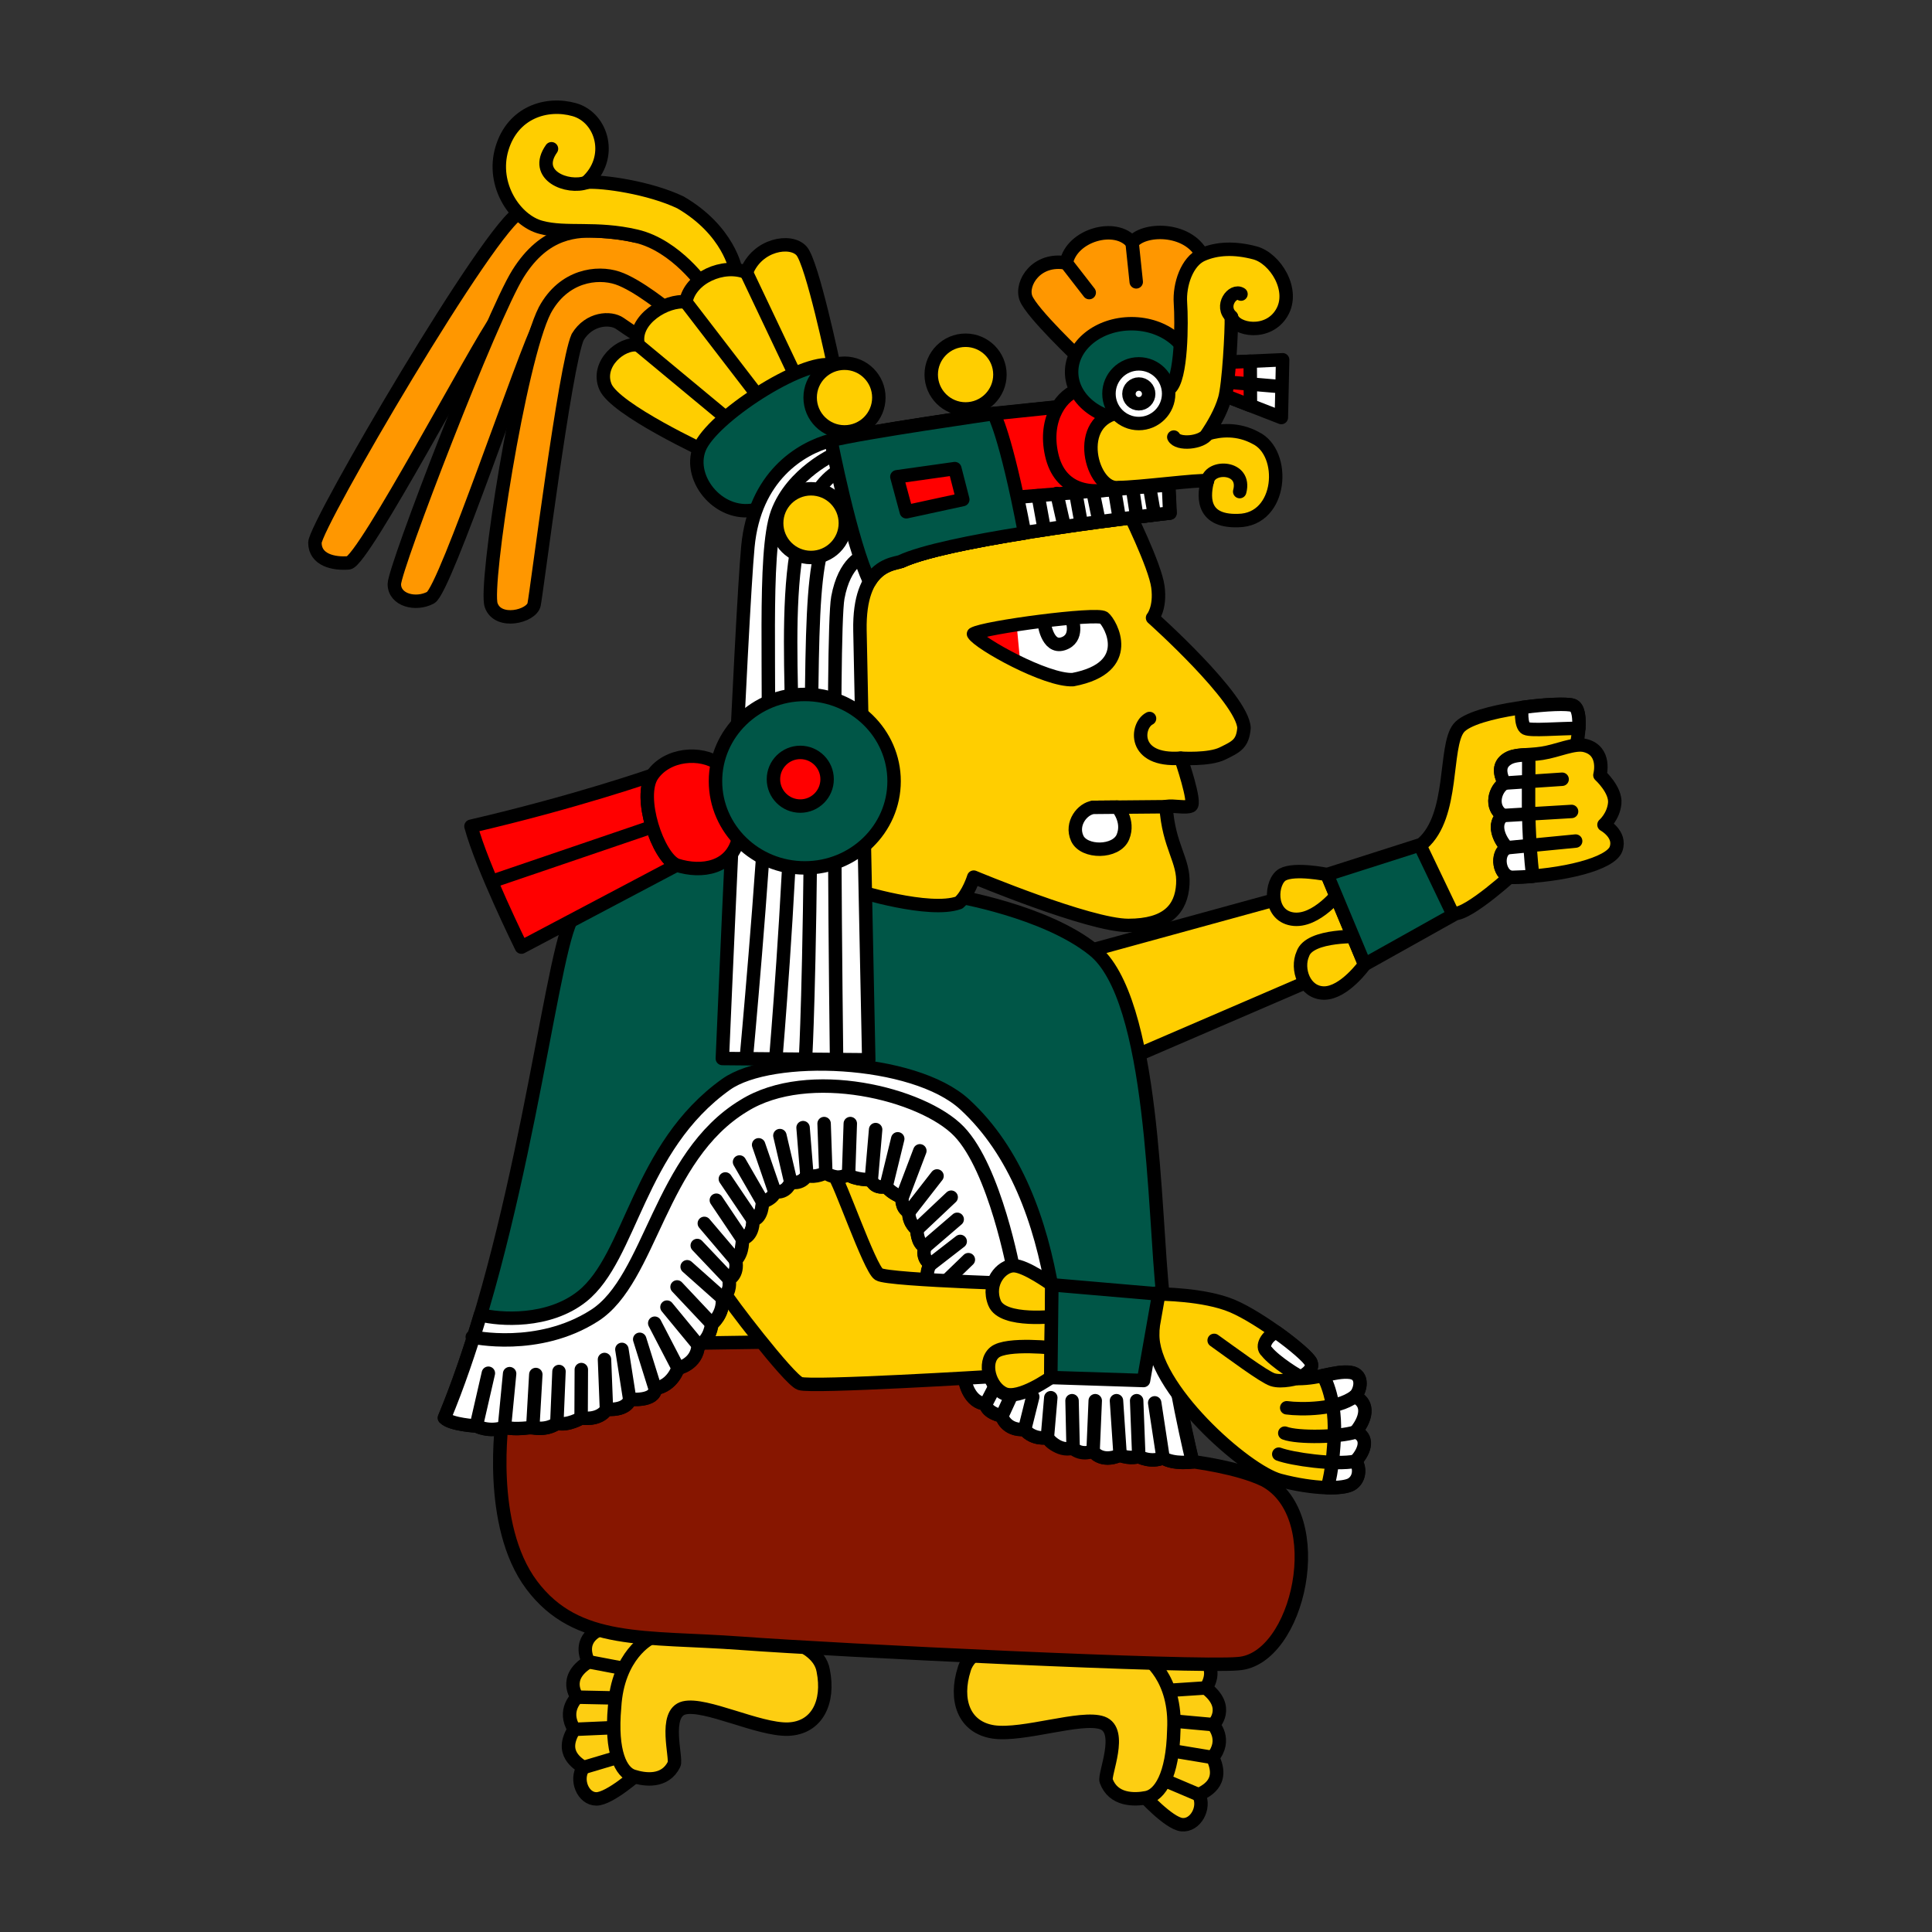 <svg version="1.1" id="Calque_1" xmlns="http://www.w3.org/2000/svg" x="0" y="0" viewBox="0 0 900 900" style="enable-background:new 0 0 900 900" xml:space="preserve"><rect x="0" y="0" width="900" height="900" fill="#333333" stroke="none"/><style>.st0,.st1,.st2,.st3,.st4,.st6{fill:#ffce00;stroke:#000;stroke-width:6.261;stroke-linecap:round;stroke-linejoin:round}.st1,.st2,.st3,.st4,.st6{fill:#fff}.st2,.st3,.st4,.st6{fill:none}.st3,.st4,.st6{fill:#005647}.st4,.st6{fill:#fdce12}.st6{fill:#ff9700}.st7{fill:none}.st8{fill:red;stroke:#000;stroke-width:6.261;stroke-linecap:round;stroke-linejoin:round}</style><path class="st0" d="m506.7 443.1 88.9-24.4 30.1-5.7 11.3 27-27 16.9-82.6 35.6z"/><path class="st0" d="m635.7 449.3-17.5-41.9s-15-3.1-20.7 0c-5.6 3.1-6.9 18.8 4.4 20.7 11.3 1.9 22.5-13.1 22.5-13.1l10 21.3s-24.4-1.3-27.5 8.1c-3.1 6.9.6 18.2 10 18.2 9.4-.1 18.8-13.3 18.8-13.3zM662.6 393c-5 5 7.8 31.9 14.7 32.6 6.9.6 28.5-19.4 28.5-19.4l31.3-10-2.5-50.1s3.1-15.7-1.9-17.5c-5-1.9-46.3 1.9-53.2 10.6-6.9 8.7-1.9 40.7-16.9 53.8z"/><path class="st1" d="M709.5 329.5c10.8-1.5 20.9-1.8 23.2-.9 2.8 1 3 6.2 2.8 10.7-9.6 0-22.2 1.2-24.7 0s-2.2-9.7-1.3-9.8z"/><path class="st0" d="M752.8 395.5c2.5-6.9-5.6-11.3-5.6-11.3s4.4-3.8 5-10c.6-6.3-6.9-13.1-6.9-13.1s3.1-11.3-6.9-13.8c-5-1.3-12.8 2.5-20 3.6-7.2 1.1-12.5.2-16.3 2.7-3.8 2.5-3.8 6.3-1.3 11.3-4.4 2.5-6.9 11.3-.6 15-5 3.8-1.9 11.3 1.9 15-5.6 2.5-3.8 13.8 2.5 13.8 23.8-.7 45.7-6.3 48.2-13.2z"/><path class="st1" d="M714 408.2c-3.1.3-6.2.4-9.4.5-6.3 0-8.1-11.3-2.5-13.8-3.8-3.8-6.9-11.3-1.9-15-6.3-3.8-3.8-12.5.6-15-2.5-5-2.5-8.8 1.3-11.3 2.4-1.6 5.5-1.8 9.3-2 2.1-.2-1.2 22.6 2.6 56.6z"/><path class="st2" d="m700.8 364.8 26.9-1.8M700.2 379.9l31.9-1.9M702.1 394.9l31.9-3.1"/><path class="st3" d="m661.4 393.6-43.2 13.8 17.5 41.9 41.3-23.1z"/><path class="st4" d="M532.2 835.9s12.1 13.4 18.3 14.1c6.3.7 11.1-7.8 8-13.9 2.6-1.6 12.3-5.3 6.4-17.4 6.8-8.3.3-15.2.3-15.2s8.3-8.1-3.4-17.1c6.6-10.7-3.5-15.7-3.5-15.7l-15.7-3.3-17.8 2.7 3.1 10.9 7.7 34.3-3.4 20.6z"/><path class="st2" d="m561.8 786.3-18.2 1.2M565.2 803.4l-19.8-1.8M564.9 818.7l-21.1-3.5M558.5 836.1l-18.6-7.9"/><path class="st4" d="M533.7 772s14.5 9.3 13.1 34c-.5 21.4-6.6 30.1-12.6 31.4-6 1.2-15.6 1.2-18.9-7.8-1.1-3 8.1-23.4-1.8-27-9.8-3.5-36.8 6.2-50.7 4.2-13.9-2.1-18.2-15-13.6-29.3 2.4-8.3 13-10.9 13-10.9l55-3.7 16.5 9.1zM297.1 826.3S284 838 277.8 838s-9.9-8.9-6.1-14.6c-2.3-1.9-11.3-6.6-4.2-17.8-5.6-8.9 1.4-15 1.4-15s-7-8.9 5.2-16.4c-5.2-11.3 5.2-15 5.2-15l15.5-1.4 16.9 4.7-4.2 10.3-11.3 32.9.9 20.6z"/><path class="st2" d="m274.1 774.1 17.3 3.3M268.9 790.6l19.2.4M267.5 805.6l20.6-.9M271.7 823.4l18.8-5.6"/><path class="st4" d="M302.7 763.3s-15 7.5-16.4 31.9c-1.9 21.1 3 30.4 8.6 32.2s14.9 3 19.1-5.5c1.4-2.8-5.2-23.9 4.7-26.3s34.7 10.3 48.4 9.9c13.6-.5 19.3-12.7 16.4-27.2-1.4-8.5-11.3-12.2-11.3-12.2l-52.6-9.9-16.9 7.1z"/><path class="st0" d="m315.7 495.6-6.6 150.3 170 5.6 15-159.6-179.4 1.8"/><path d="M234.1 660.5s-7.5 49.8 13.6 77.9 52.9 23.8 97.5 27.1c44.6 3.3 211 11.4 231.6 9.5 28.2-1.9 43.2-69 12.2-85.5-12.7-6.1-33.5-8.6-33.5-8.6L478.7 636l-84-11.3-38.5.5-33.8.5-70 8.9-18.3 23.9v2z" style="fill:#871600;stroke:#000;stroke-width:6.261;stroke-linecap:round;stroke-linejoin:round"/><path class="st6" d="M242.5 98.8c-13.1 4.4-95.8 145.9-95.8 154s8.8 10 15.7 9.4c6.9-.6 60.7-102.7 68.9-113.3 8.1-10.6 33.2-26.9 33.2-26.9l9.4-16.3c-.1-.1-18.2-11.3-31.4-6.9z"/><path class="st3" d="M444.8 417.4s41.9 6.9 64.5 25C538 465 537.4 565.2 541.8 604s13.8 77 13.8 77-8.8 1.3-13.8-1.9c-5.6 2.5-11.3-.6-11.3-.6s-3.8 1.3-8.8-.6c-8.8 3.8-12.5-1.9-12.5-1.9s-6.9 1.3-11.3-2.5c-6.9 1.9-10-3.8-10-3.8s-6.3 1.3-10.6-3.8c-8.8.6-10.6-6.3-10.6-6.3s-6.9-1.3-7.5-5.6c-7.5-.6-9.4-10-9.4-10s-13.1-40.7-16.3-45.7 0-9.4 0-9.4-4.4-2.5-2.5-8.1c-3.8-1.3-3.8-8.1-3.8-8.1s-3.8-2.5-3.8-8.1c-3.8-1.9-3.1-6.9-3.1-6.9s-4.4-1.3-7.5-5c-5.6 1.3-6.9-3.1-6.9-3.1s-8.1 0-10.6-2.5c-6.3 3.1-10.6-.6-10.6-.6s-4.4 2.5-8.8 1.3c-2.5 4.4-7.5 3.1-7.5 3.1s-3.8 3.8-7.5 4.4c0 3.1-5.6 4.9-5.6 4.9s-1.9 6.4-4.4 8.3c0 8.1-5 8.8-5 8.8s.6 6.3-3.1 10c1.3 6.9-3.1 8.8-3.1 8.8s1.3 6.3-3.1 8.8c.6 7.5-5 11.9-5 11.9s-.6 7.5-6.3 10c-.6 8.8-9.4 10.6-9.4 10.6s-2.5 8.1-10.6 9.4c0 6.3-11.8 5-11.8 5s-.8 5.3-10.8 4.7c-3.8 5.6-11.8 4-11.8 4s-6.3 3.8-11.3 2.5c-5.6 3.8-13.1 1.9-13.1 1.9s-6.3 1.3-11.3 0c-7.5 2.5-13.1-.6-13.1-.6s-11.9-.6-15-3.8c35.7-86.4 48.8-210.4 58.8-231.6 10-21.3 40.1-35.7 40.1-35.7l68.2-15.7 69.5 21.3 1.1 18.6z"/><path class="st1" d="M338.3 505.1c21-14.9 87.3-12.5 111.1 9.4 23.8 21.9 35.4 54.5 41 87.6s50.1-8.5 51.3 1.9c4.4 38.8 13.8 77 13.8 77s-8.8 1.3-13.8-1.9c-5.6 2.5-11.3-.6-11.3-.6s-3.8 1.3-8.8-.6c-8.8 3.8-12.5-1.9-12.5-1.9s-5 2.4-9.4-1.4c-6.9 1.9-11.9-4.9-11.9-4.9s-6.3 1.3-10.6-3.8c-8.8.6-10.6-6.3-10.6-6.3s-6.9-1.3-7.5-5.6c-7.5-.6-9.4-10-9.4-10s-13.1-40.7-16.3-45.7 0-9.4 0-9.4-4.4-2.5-2.5-8.1c-3.8-1.3-3.8-8.1-3.8-8.1s-3.8-2.5-3.8-8.1c-3.8-1.9-3.1-6.9-3.1-6.9s-4.4-1.3-7.5-5c-5.6 1.3-6.9-3.1-6.9-3.1s-8.1 0-10.6-2.5c-6.3 3.1-10.6-.6-10.6-.6s-4.4 2.5-8.8 1.3c-2.5 4.4-7.5 3.1-7.5 3.1s-1.8 5.5-7.5 4.4c0 3.1-5.6 4.9-5.6 4.9s0 7.5-4.4 8.3c0 8.1-5 8.8-5 8.8s.6 6.3-3.1 10c1.3 6.9-3.1 8.8-3.1 8.8s1.3 6.3-3.1 8.8c.6 7.5-5 11.9-5 11.9s-.6 7.5-6.3 10c-.6 8.8-9.4 10.6-9.4 10.6s-2.5 8.1-10.6 9.4c0 6.3-11.8 5-11.8 5s-.8 5.3-10.8 4.7c-3.8 5.6-11.8 4-11.8 4s-6.3 3.8-11.3 2.5c-5.6 3.8-11.3 1.9-11.3 1.9s-8.1 1.3-13.1 0c-7.5 2.5-13.1-.6-13.1-.6s-11.9-.6-15-3.8c6.3-15.1 11.8-31.4 16.8-48 8.9 2.3 31.7 3.9 47.4-8.6 23-18.4 25.8-69.4 67.1-98.8z"/><path class="st2" d="M220 622.8s30.7 6.9 57-10 30.1-73.9 69.5-97.7c30.1-18.8 83.3-5.6 100.2 11.9 16.9 17.5 25.7 65.7 25.7 65.7M453.5 295.3c2.5 4.4 33.8 21.9 46.3 21.3 29.4-5.6 17.5-26.3 14.4-28.8-3.1-2.5-55.7 4.4-60.7 7.5z"/><path class="st7" d="m353.4 533.3 7.5 21.8M363.3 529l5.1 21.8M374.1 525.3l1.8 22.3M383.9 523.4l.8 23M396.1 523.4l-.8 23.6M407.9 526.2l-2 23.3M418.2 530.5l-5.4 22.1M428.5 536.1l-8.2 21.6M436.5 547.8l-13 16.7M443.1 557.7l-15.9 15M445.9 568 431 580.8M447.3 578.3 433.5 589M466.1 640.8l-6.9 13.3M474.1 643.6l-7.4 16.1M481.1 650.7l-3.8 15.3M489.5 651.1l-1.6 18.6M499.4 652.5l.5 22.1M510.2 652.5l-1 23.5M520.1 652.5l1.7 25.4M529.5 652.5l1 26M537.9 653.5l3.9 25.6M293.3 651.6l-3.6-23M305.1 646.6l-7.1-22.7M315.8 637.2 305 616.4M325.2 626.5l-14.5-17.6M331.4 616.5l-16-17M336.4 604.6l-16.3-14.5M339.6 595.8l-14.8-15.6M342.7 587.1l-14.6-17.2M345.8 577.1l-12.1-18M350.8 568.3l-12.9-19.1M355.3 560l-10.8-18.7M227.5 639.7l-5.6 24.4M237.4 639.9l-2.4 24.8M249.6 640.3l-1.4 24.4M260.4 638.9l-1 23.9M270.8 638l-.1 22.3M281.6 633.3l.9 23M437 600.4l14.1-13.6"/><path class="st2" d="m353.4 533.3 7.5 21.8M363.3 529l5.1 21.8M374.1 525.3l1.8 22.3M383.9 523.4l.8 23M396.1 523.4l-.8 23.6M407.9 526.2l-2 23.3M418.2 530.5l-5.4 22.1M428.5 536.1l-8.2 21.6M436.5 547.8l-13 16.7M443.1 557.7l-15.9 15M445.9 568 431 580.8M447.3 578.3 433.5 589M466.1 640.8l-6.9 13.3M474.1 643.6l-7.4 16.1M481.1 650.7l-3.8 15.3M489.5 651.1l-1.6 18.6M499.4 652.5l.5 22.1M510.2 652.5l-1 23.5M520.1 652.5l1.7 25.4M529.5 652.5l1 26M537.9 653.5l3.9 25.6M293.3 651.6l-3.6-23M305.1 646.6l-7.1-22.7M315.8 637.2 305 616.4M325.2 626.5l-14.5-17.6M331.4 616.5l-16-17M336.4 604.6l-16.3-14.5M339.6 595.8l-14.8-15.6M342.7 587.1l-14.6-17.2M345.8 577.1l-12.1-18M350.8 568.3l-12.9-19.1M355.3 560l-10.8-18.7M227.5 639.7l-5.6 24.4M237.4 639.9l-2.4 24.8M249.6 640.3l-1.4 24.4M260.4 638.9l-1 23.9M270.8 638l-.1 22.3M281.6 633.3l.9 23M437 600.4l14.1-13.6M353.4 533.3l7.5 21.8M363.3 529l5.1 21.8M374.1 525.3l1.8 22.3M383.9 523.4l.8 23M396.1 523.4l-.8 23.6M407.9 526.2l-2 23.3M418.2 530.5l-5.4 22.1M428.5 536.1l-8.2 21.6M436.5 547.8l-13 16.7M443.1 557.7l-15.9 15M445.9 568 431 580.8M447.3 578.3 433.5 589M466.1 640.8l-6.9 13.3M474.1 643.6l-7.4 16.1M481.1 650.7l-3.8 15.3M489.5 651.1l-1.6 18.6M499.4 652.5l.5 22.1M510.2 652.5l-1 23.5M520.1 652.5l1.7 25.4M529.5 652.5l1 26M537.9 653.5l3.9 25.6M293.3 651.6l-3.6-23M305.1 646.6l-7.1-22.7M315.8 637.2 305 616.4M325.2 626.5l-14.5-17.6M331.4 616.5l-16-17M336.4 604.6l-16.3-14.5M339.6 595.8l-14.8-15.6M342.7 587.1l-14.6-17.2M345.8 577.1l-12.1-18M350.8 568.3l-12.9-19.1M355.3 560l-10.8-18.7M227.5 639.7l-5.6 24.4M237.4 639.9l-2.4 24.8M249.6 640.3l-1.4 24.4M260.4 638.9l-1 23.9M270.8 638l-.1 22.3M281.6 633.3l.9 23M437 600.4l14.1-13.6"/><path class="st0" d="M388.7 548.1c-2.5-.4-4.1-1.8-4.1-1.8s-4.4 2.5-8.8 1.3c-2.5 4.4-7.5 3.1-7.5 3.1s-1.8 5.5-7.5 4.4c0 3.1-5.6 4.9-5.6 4.9s0 7.5-4.4 8.3c0 8.1-5 8.8-5 8.8s.6 6.3-3.1 10c1.3 6.9-3.1 8.8-3.1 8.8s.9 4.4-1.4 7.2c-.4.6 29.3 39.6 34.5 41.4 5.2 1.9 90.2-3.3 90.2-3.3l26.8.5.5-43.2s-76.5-2-80.8-4.9c-4.3-2.7-18.9-45.2-20.7-45.5z"/><path class="st0" d="m489.5 641.7.5-43.2s-12.2-8.9-17.8-8.9-12.7 8-8.9 17.4c3.8 9.4 29.1 6.1 29.1 6.1v15s-23.5-2.8-29.1 1.9c-5.6 4.7-2.3 16.4 4.7 19.3 7 2.8 21.5-7.6 21.5-7.6zM539.8 602.8s21.1 0 34.3 5.6 35.2 22.5 36.6 26.3c1.4 3.8-3.8 6.1-6.1 7.5 10.3 0 17.8-3.8 24.4-2.8 6.6.9 4.7 8.9 1.9 11.3 6.1 2.3 6.6 8.9.5 16.4 6.1 2.3 4.7 8.5 0 13.6 2.3 3.3 1.9 8.5-1.9 10.8-3.8 2.3-17.4 2.3-33.3-1.9S536 646 537 621.1c.5-16.9-2.8-13.6-2.8-13.6l5.6-4.7z"/><path class="st1" d="M616.3 640.8c4.8-1 9-2 12.8-1.5 6.6.9 4.7 8.9 1.9 11.3 6.1 2.3 6.6 8.9.5 16.4 6.1 2.3 4.7 8.5 0 13.6 2.3 3.3 1.9 8.5-1.9 10.8-1.8 1.1-5.8 1.7-11.3 1.6 0 0 2.8-8.1 3.3-25.5s-5.3-26.7-5.3-26.7z"/><path class="st2" d="M595.7 677.4c6.1 2.3 26.3 5.2 35.7 3.3M598.5 667.6c6.1 2.3 25.4 1.9 32.9-.5M599.4 655.8c6.6.9 23.5.9 31.5-5.2"/><path class="st1" d="M594.6 620.6c8.3 5.9 15.3 12 16.1 14.1 1.2 3.1-2.1 5.2-4.6 6.7-.5.3-12.3-7.1-16-11.8-2.9-2.4.4-7.6 4.5-9z"/><path class="st2" d="M565.6 624.4c8.3 5.9 23 16.9 27.2 18.3 4.2 1.4 11.7-.5 13.2-1.3"/><path class="st3" d="m489.5 641.7.5-43.2 49.8 4.3-7.1 40.3z"/><path class="st0" d="M399.1 414.9s33.8 10.6 47.6 5.6c4.4-3.8 6.9-11.9 6.9-11.9s53.8 22.5 72 22.5c18.2 0 24.7-7.8 25.4-19.1s-6.6-17.5-7.8-36.3c3.8-.6 9.1.9 11.6-.3 2.5-1.3-4.7-22.2-4.7-22.2s13.1.9 19.4-2.2 9.4-4.4 10-11.9c-.6-13.8-42.6-51.3-42.6-51.3s3.8-4.4 2.5-14.4c-1.3-10-14.4-36.3-14.4-36.3l-60.7 2.5-58.8 16.9-25.7 33.8-1.3 92 20.6 32.6z"/><path class="st2" d="M549.9 353.2c-22.5 1.6-20.7-15.3-14.4-18.5M543 375.8l-33.8.3"/><path class="st1" d="m520.5 376-11.2.1c-5 .6-10.6 7.5-7.5 14.4s18.2 6.9 21.3-.6-2.6-13.9-2.6-13.9z"/><path class="st6" d="M296.4 110c-6.1-1.4-11.7-2-16.9-2.3-10.7-.6-25.7-.2-38.2 19.8s-57.6 137.1-57.6 144.6 10 10 16.9 6.3c6.9-3.8 43.8-114.6 51.3-128.3s31.3-10 31.3-10l36.9 13.1 16.9-10-9.4-23.2-21.9-13.1-9.3 3.1z"/><path class="st6" d="M311.4 144.5s-14.4-11.9-23.8-15c-9.4-3.1-25-1.3-33.8 15-11.9 23.2-28.2 128.3-25 137.4 3.1 9.1 18.8 5.3 20-.3s14.4-111.4 20.3-124.6c5.3-8.8 15.3-9.4 19.7-6.3 4.4 3.1 11.3 7.5 11.3 7.5l11.3-13.7z"/><path class="st0" d="M328.3 133.8s-13.1-19.4-31.9-23.8c-18.8-4.4-32.6-.9-44.4-4.1-11.9-3.1-23.2-19.7-18.2-36.6 5-16.9 20.7-21.9 33.8-18.2 13.1 3.8 18.2 22.5 5.6 33.8 7.5-.6 29.4 2.5 43.8 9.4 22.5 13.1 25.7 31.3 25.7 31.3l-14.4 8.2z"/><path class="st2" d="M256.9 69.3c-8.8 12.5 7.5 18.8 16.3 15.7"/><path class="st0" d="M329.6 210.8s-43.2-20-47.6-30.7c-4.4-10.6 7.5-20.7 15.3-19.4-2.8-11.9 13.5-21.3 22.2-20 1.9-11.3 17.5-18.2 28.2-13.8 5-13.1 20.7-15.7 25.7-10 5 5.6 15 53.2 15 53.2l-58.8 40.7z"/><path class="st2" d="m297.3 160.7 42.3 35.1M319.5 140.7l33.2 43.2M347.7 126.9l22.6 47.6"/><path class="st3" d="M353.3 237.1c-17.5 5-33.2-13.8-27.5-28.2s48.2-41.9 62-38.8c13.8 3.1 13.8 50.1 13.8 50.1s-30.7 11.9-48.3 16.9z"/><circle class="st0" cx="393.4" cy="185.2" r="16"/><circle class="st0" cx="449.8" cy="174.5" r="16"/><path class="st1" d="M544.9 239s-101.4 11.3-125.2 22.5c-2.9 1.4-19.7.9-19.1 32.2 1.3 62 4.1 200 4.1 200l-68.2-.6s8.8-206 11.9-238.5c3.1-32.6 24.4-45.7 38.8-49.5 14.4-3.8 75.8-12.5 75.8-12.5l48.2-5 25.7 7.5 6.9 17.5 1.1 26.4z"/><path class="st2" d="M389 211.4s-20 8.8-26.9 27.5-2.8 78.9-4.7 124-9.7 129.6-9.7 129.6"/><path class="st2" d="M392.2 218.3c-32.6 17.5-21.9 92-23.2 145.9-1.3 53.8-7.5 127.7-7.5 127.7"/><path class="st2" d="M395.3 240.9c-17.5 5-16.9 31.3-17.5 124.6-.6 93.3-2.5 126.5-2.5 126.5"/><path class="st2" d="M402.2 259s-8.8 2.5-11.9 19.4c-3.1 16.9-.6 214.7-.6 214.7"/><path class="st8" d="M315.2 403c-8.8-3.8-18.2-31.9-11.3-41.9 0 0-35.7 12.5-84.5 23.8 5 18.8 23.5 56.3 23.5 56.3l72.3-38.2z"/><path class="st2" d="m229.4 410.5 84.5-28.8"/><path class="st8" d="M335.2 356.1c-8.8-6.3-24.4-5-31.3 5s2.5 38.2 11.3 41.9c11.9 3.8 25.7 1.3 28.8-12.5 3.1-13.8 0-28.2-8.8-34.4z"/><ellipse class="st3" cx="374.9" cy="363.9" rx="41.6" ry="40.4"/><circle class="st8" cx="372.8" cy="363" r="12.5"/><circle class="st0" cx="377.8" cy="243.7" r="16"/><path class="st8" d="M387.2 205.2c14.4-3.8 75.8-12.5 75.8-12.5l48.2-5 25.7 7.5 6.9 17.5 1.3 26.3s-101.4 11.3-125.2 22.5l-32.7-56.3z"/><path class="st1" d="M419.7 261.5c23.8-11.3 125.2-22.5 125.2-22.5l-.6-13.1-76.4 6.2-48.2 29.4z"/><path class="st2" d="m486.1 244.6-2.5-13.7M495.5 244l-3.2-14.1M503.6 243.4l-2.5-13.8M511.7 241.5l-3.1-15M521.1 239.6l-2.5-15M529.3 239l-1.9-12.5M537.4 237.7l-2.5-14.4"/><path class="st3" d="M462.9 192.7s-61.4 8.8-75.8 12.5c0 0 9.4 48.2 18 65.7 5-8.3 12.6-8.5 14.5-9.3 10-4.7 33.6-9.5 57.7-13.3-8.8-46.2-14.4-55.6-14.4-55.6z"/><path class="st8" d="m417.8 222.1 4.4 16.3 26.3-5.7-3.7-14.4z"/><path class="st1" d="m568.7 168.9 28.8-1.3-.6 26.9-28.8-11.2z"/><path class="st8" d="m568.7 168.9 13.7-.6.1 20.6-14.4-5.6z"/><path class="st2" d="m567.1 177.6 29.5 2.5"/><path class="st6" d="M503.6 167.6s-23.2-21.9-25.7-28.8 5-18.8 18.8-16.3c2.5-13.1 23.2-18.8 30.7-9.4 5-6.9 25.7-7.5 32.6 5.6 6.9 13.1-3.1 46.3-3.1 46.3l-15 5.6-38.3-3z"/><path class="st2" d="m507.4 136.3-10.7-13.8M529.3 131.3l-1.9-18.1"/><path class="st8" d="M503 181.4c-8.1 1.9-16.9 13.5-13.1 30.4 3.8 16.9 18.2 19.1 31.3 15.3 8.1-5.6 6.3-12.5 6.3-12.5l-1.9-25c-.1-.1-14.5-10.1-22.6-8.2z"/><ellipse class="st3" cx="527.1" cy="173.3" rx="27.9" ry="22.5"/><path class="st0" d="M522.4 192c-23.2 3.1-13.8 36.9-1.3 35.1 9.4 0 37.6-3.8 41.3-3.1-1.3 5.6-3.8 19.1 14.4 18.5 20.7-.3 22.5-31.6 8.1-38.5-8.1-4.4-16.3-3.8-22.5-1.9 2.5-3.8 6.3-10 8.1-16.3 1.9-6.3 3.3-32 3.1-38.2 1.9 6.3 17.2 8.8 23.5-1.9 6.3-10.6-3.1-25.4-12.5-27.9s-17.8-2.2-24.7.9c-6.9 3.1-10.6 13.8-10 22.5s.6 35.4-5 39.8c-5.6 4.5-7.5 8.5-22.5 11z"/><path class="st0" d="M562.5 202.1c-2.6 4.3-13.9 5.2-15.7 1.5"/><path class="st2" d="M562.5 224c1.3-7.5 18.2-6.9 15 5M573.7 147.6c-5.6-5 .6-13.1 4.4-10.6"/><circle class="st1" cx="530.5" cy="183.4" r="13.9"/><circle class="st2" cx="530.5" cy="183.5" r="4.6"/><path d="M453.5 295.3c2.5 4.4 33.8 21.9 46.3 21.3 29.4-5.6 17.5-26.3 14.4-28.8-3.1-2.5-55.7 4.4-60.7 7.5z" style="fill:#fff"/><path d="M473.6 291c-9.9 1.5-18.2 3.2-20.1 4.4 1.3 2.4 11.2 8.6 21.8 13.7l-1.7-18.1z" style="fill:red"/><path class="st2" d="M486.3 289.6s1.4 12.7 8.9 10.3 4.2-11.3 4.2-11.3"/><path class="st2" d="M453.5 295.3c2.5 4.4 33.8 21.9 46.3 21.3 29.4-5.6 17.5-26.3 14.4-28.8-3.1-2.5-55.7 4.4-60.7 7.5z"/></svg>